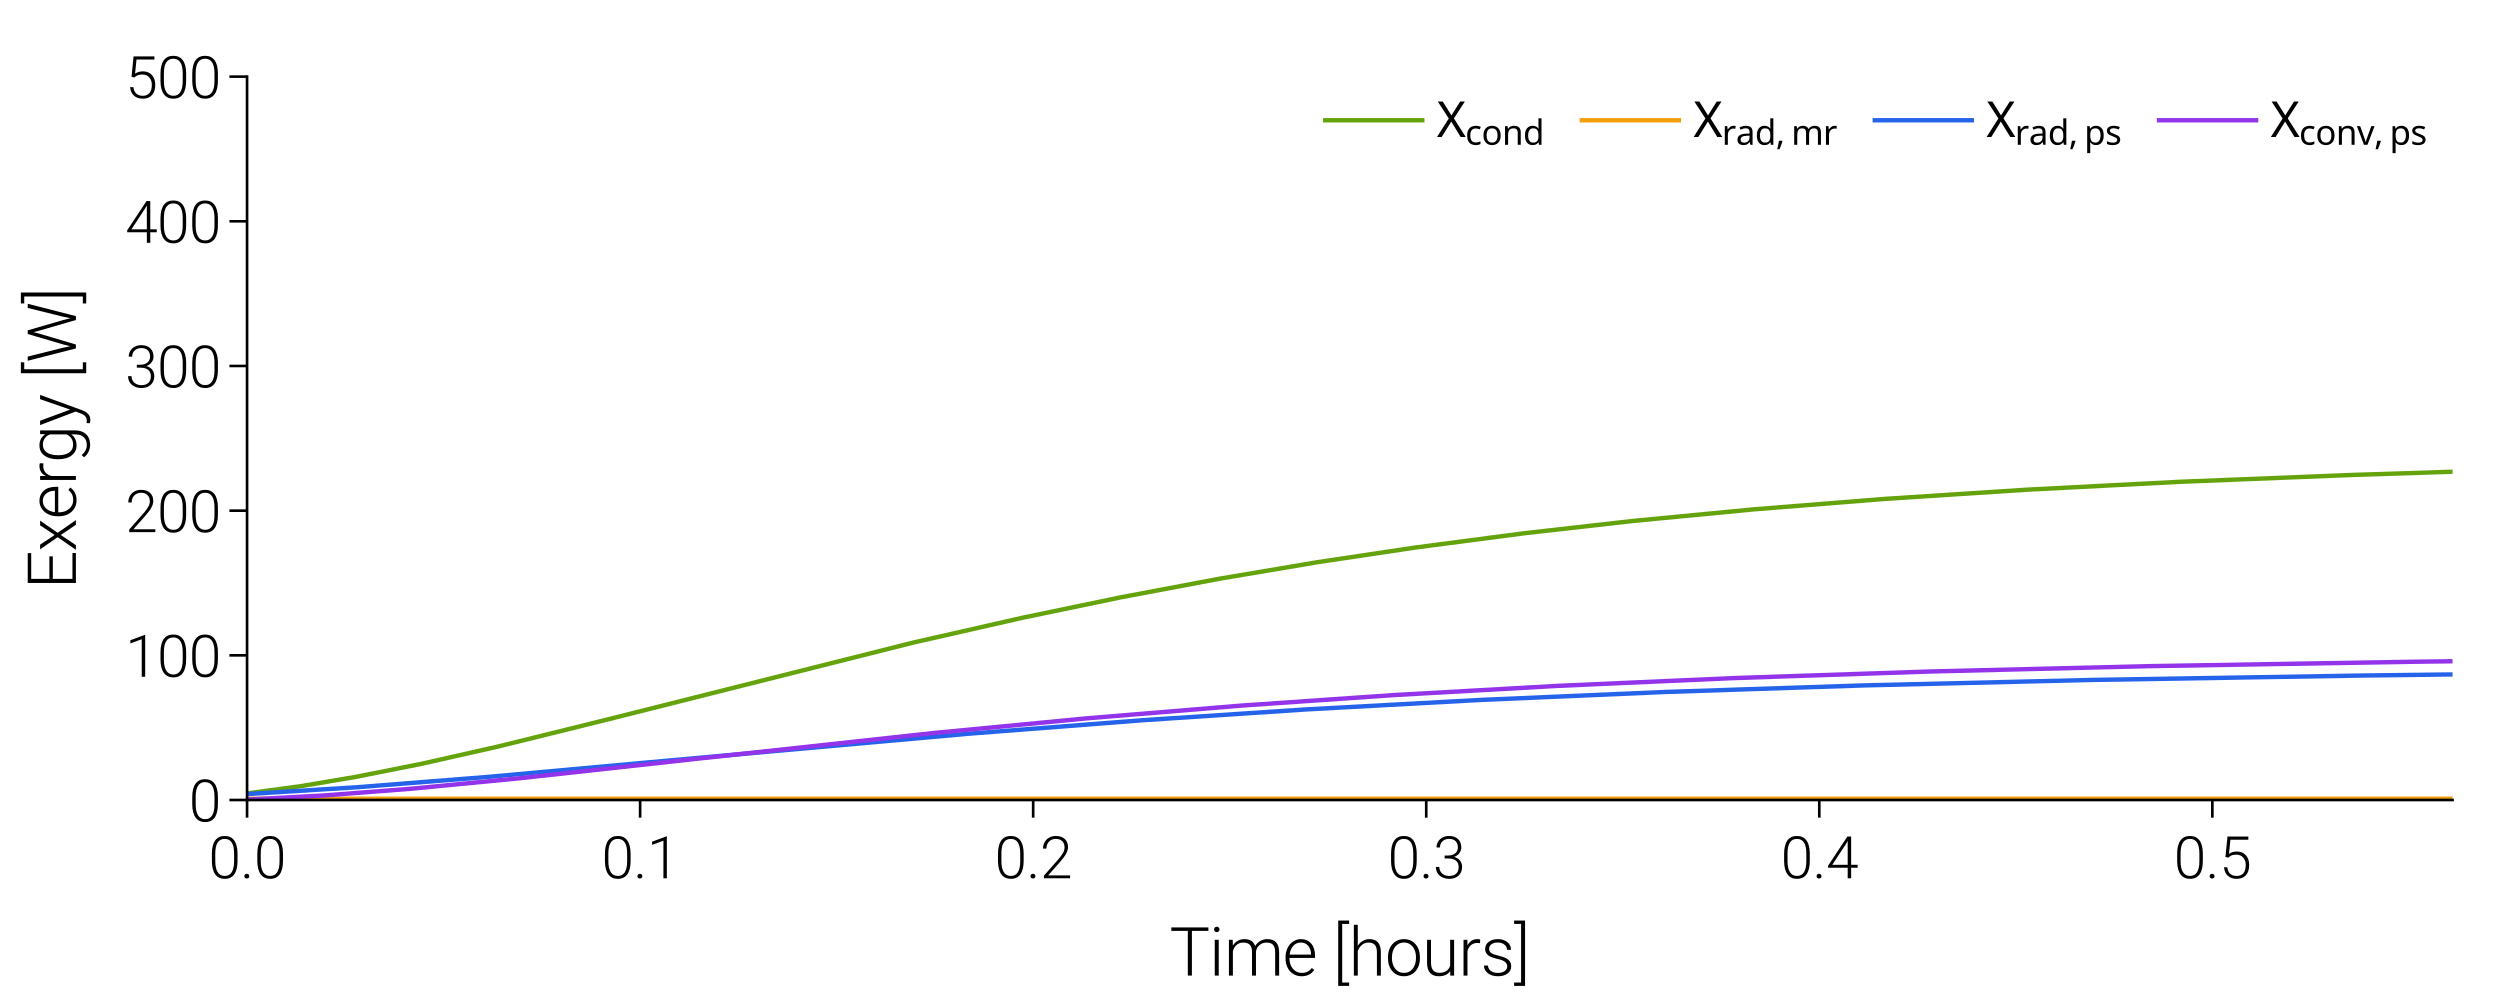 <?xml version="1.0" encoding="utf-8" standalone="no"?>
<!DOCTYPE svg PUBLIC "-//W3C//DTD SVG 1.1//EN"
  "http://www.w3.org/Graphics/SVG/1.1/DTD/svg11.dtd">
<svg xmlns:xlink="http://www.w3.org/1999/xlink" width="283.465pt" height="113.386pt" viewBox="0 0 283.465 113.386" xmlns="http://www.w3.org/2000/svg" version="1.1">
 <defs>
  <style type="text/css">*{stroke-linejoin: round; stroke-linecap: butt}</style>
 </defs>
 <g id="figure_1">
  <g id="patch_1">
   <path d="M 0 113.386 
L 283.465 113.386 
L 283.465 0 
L 0 0 
L 0 113.386 
z
" style="fill: none"/>
  </g>
  <g id="axes_1">
   <g id="patch_2">
    <path d="M 28.013 90.709 
L 278.085 90.709 
L 278.085 8.688 
L 28.013 8.688 
L 28.013 90.709 
z
" style="fill: none"/>
   </g>
   <g id="line2d_1">
    <path d="M 28.013 89.962 
L 34.203 89.124 
L 40.392 88.077 
L 47.82 86.598 
L 56.486 84.642 
L 68.866 81.583 
L 103.53 72.863 
L 115.909 70.05 
L 127.051 67.733 
L 138.193 65.632 
L 149.335 63.751 
L 160.477 62.081 
L 172.857 60.458 
L 185.236 59.059 
L 198.854 57.752 
L 213.71 56.567 
L 229.804 55.524 
L 247.135 54.63 
L 266.943 53.843 
L 278.085 53.488 
L 278.085 53.488 
" clip-path="url(#pfc53df0685)" style="fill: none; stroke: #65a30d; stroke-width: 0.5; stroke-linecap: square"/>
   </g>
   <g id="line2d_2">
    <path d="M 28.013 90.563 
L 278.085 90.563 
L 278.085 90.563 
" clip-path="url(#pfc53df0685)" style="fill: none; stroke: #f59e0b; stroke-width: 0.5; stroke-linecap: square"/>
   </g>
   <g id="line2d_3">
    <path d="M 28.013 90.035 
L 40.392 89.268 
L 55.248 88.097 
L 78.77 85.967 
L 109.719 83.202 
L 129.527 81.664 
L 148.097 80.437 
L 167.905 79.36 
L 188.95 78.454 
L 211.234 77.719 
L 237.232 77.095 
L 268.181 76.591 
L 278.085 76.471 
L 278.085 76.471 
" clip-path="url(#pfc53df0685)" style="fill: none; stroke: #2563eb; stroke-width: 0.5; stroke-linecap: square"/>
   </g>
   <g id="line2d_4">
    <path d="M 28.013 90.661 
L 36.679 90.197 
L 46.582 89.434 
L 58.962 88.238 
L 78.77 86.059 
L 106.005 83.098 
L 123.337 81.438 
L 140.669 80.01 
L 158.001 78.814 
L 176.57 77.771 
L 196.378 76.893 
L 218.662 76.143 
L 243.421 75.537 
L 273.133 75.041 
L 278.085 74.977 
L 278.085 74.977 
" clip-path="url(#pfc53df0685)" style="fill: none; stroke: #9333ea; stroke-width: 0.5; stroke-linecap: square"/>
   </g>
   <g id="patch_3">
    <path d="M 28.013 90.709 
L 28.013 8.688 
" style="fill: none; stroke: #000000; stroke-width: 0.3; stroke-linejoin: miter; stroke-linecap: square"/>
   </g>
   <g id="patch_4">
    <path d="M 28.013 90.709 
L 278.085 90.709 
" style="fill: none; stroke: #000000; stroke-width: 0.3; stroke-linejoin: miter; stroke-linecap: square"/>
   </g>
   <g id="matplotlib.axis_1">
    <g id="xtick_1">
     <g id="line2d_5">
      <defs>
       <path id="mdf49d2f78b" d="M 0 0 
L 0 2 
" style="stroke: #000000; stroke-width: 0.3"/>
      </defs>
      <g>
       <use xlink:href="#mdf49d2f78b" x="28.013" y="90.709" style="stroke: #000000; stroke-width: 0.3"/>
      </g>
     </g>
     <g id="text_1">
      <!-- 0.0 -->
      <g transform="translate(23.634 99.584) scale(0.065 -0.065)">
       <defs>
        <path id="Roboto-Light-30" d="M 3172 1897 
Q 3172 934 2819 435 
Q 2466 -63 1778 -63 
Q 1103 -63 743 426 
Q 384 916 375 1850 
L 375 2666 
Q 375 3625 731 4119 
Q 1088 4613 1772 4613 
Q 2447 4613 2803 4136 
Q 3159 3659 3172 2731 
L 3172 1897 
z
M 2797 2713 
Q 2797 3494 2542 3894 
Q 2288 4294 1772 4294 
Q 1266 4294 1009 3903 
Q 753 3513 747 2750 
L 747 1856 
Q 747 1078 1011 665 
Q 1275 253 1778 253 
Q 2278 253 2536 656 
Q 2794 1059 2797 1838 
L 2797 2713 
z
" transform="scale(0.016)"/>
        <path id="Roboto-Light-2e" d="M 453 225 
Q 453 334 523 411 
Q 594 488 719 488 
Q 844 488 916 411 
Q 988 334 988 225 
Q 988 116 916 45 
Q 844 -25 719 -25 
Q 594 -25 523 45 
Q 453 116 453 225 
z
" transform="scale(0.016)"/>
       </defs>
       <use xlink:href="#Roboto-Light-30"/>
       <use xlink:href="#Roboto-Light-2e" transform="translate(55.42 0)"/>
       <use xlink:href="#Roboto-Light-30" transform="translate(79.297 0)"/>
      </g>
     </g>
    </g>
    <g id="xtick_2">
     <g id="line2d_6">
      <g>
       <use xlink:href="#mdf49d2f78b" x="72.58" y="90.709" style="stroke: #000000; stroke-width: 0.3"/>
      </g>
     </g>
     <g id="text_2">
      <!-- 0.1 -->
      <g transform="translate(68.202 99.584) scale(0.065 -0.065)">
       <defs>
        <path id="Roboto-Light-31" d="M 2169 0 
L 1794 0 
L 1794 4100 
L 556 3641 
L 556 3991 
L 2106 4566 
L 2169 4566 
L 2169 0 
z
" transform="scale(0.016)"/>
       </defs>
       <use xlink:href="#Roboto-Light-30"/>
       <use xlink:href="#Roboto-Light-2e" transform="translate(55.42 0)"/>
       <use xlink:href="#Roboto-Light-31" transform="translate(79.297 0)"/>
      </g>
     </g>
    </g>
    <g id="xtick_3">
     <g id="line2d_7">
      <g>
       <use xlink:href="#mdf49d2f78b" x="117.147" y="90.709" style="stroke: #000000; stroke-width: 0.3"/>
      </g>
     </g>
     <g id="text_3">
      <!-- 0.2 -->
      <g transform="translate(112.769 99.584) scale(0.065 -0.065)">
       <defs>
        <path id="Roboto-Light-32" d="M 3278 0 
L 428 0 
L 428 288 
L 1988 2056 
Q 2375 2503 2525 2793 
Q 2675 3084 2675 3359 
Q 2675 3791 2422 4042 
Q 2169 4294 1725 4294 
Q 1266 4294 983 4000 
Q 700 3706 700 3238 
L 328 3238 
Q 328 3622 501 3937 
Q 675 4253 995 4433 
Q 1316 4613 1725 4613 
Q 2350 4613 2701 4284 
Q 3053 3956 3053 3391 
Q 3053 3072 2854 2694 
Q 2656 2316 2156 1750 
L 888 316 
L 3278 316 
L 3278 0 
z
" transform="scale(0.016)"/>
       </defs>
       <use xlink:href="#Roboto-Light-30"/>
       <use xlink:href="#Roboto-Light-2e" transform="translate(55.42 0)"/>
       <use xlink:href="#Roboto-Light-32" transform="translate(79.297 0)"/>
      </g>
     </g>
    </g>
    <g id="xtick_4">
     <g id="line2d_8">
      <g>
       <use xlink:href="#mdf49d2f78b" x="161.715" y="90.709" style="stroke: #000000; stroke-width: 0.3"/>
      </g>
     </g>
     <g id="text_4">
      <!-- 0.3 -->
      <g transform="translate(157.336 99.584) scale(0.065 -0.065)">
       <defs>
        <path id="Roboto-Light-33" d="M 1259 2478 
L 1647 2478 
Q 1969 2478 2209 2592 
Q 2450 2706 2576 2904 
Q 2703 3103 2703 3363 
Q 2703 3800 2456 4047 
Q 2209 4294 1747 4294 
Q 1309 4294 1029 4036 
Q 750 3778 750 3356 
L 375 3356 
Q 375 3709 553 4001 
Q 731 4294 1047 4453 
Q 1363 4613 1747 4613 
Q 2366 4613 2722 4275 
Q 3078 3938 3078 3350 
Q 3078 3022 2870 2745 
Q 2663 2469 2300 2331 
Q 2725 2213 2944 1923 
Q 3163 1634 3163 1234 
Q 3163 650 2781 293 
Q 2400 -63 1763 -63 
Q 1356 -63 1017 100 
Q 678 263 492 555 
Q 306 847 306 1234 
L 681 1234 
Q 681 800 984 526 
Q 1288 253 1763 253 
Q 2247 253 2517 501 
Q 2788 750 2788 1222 
Q 2788 1678 2495 1918 
Q 2203 2159 1634 2159 
L 1259 2159 
L 1259 2478 
z
" transform="scale(0.016)"/>
       </defs>
       <use xlink:href="#Roboto-Light-30"/>
       <use xlink:href="#Roboto-Light-2e" transform="translate(55.42 0)"/>
       <use xlink:href="#Roboto-Light-33" transform="translate(79.297 0)"/>
      </g>
     </g>
    </g>
    <g id="xtick_5">
     <g id="line2d_9">
      <g>
       <use xlink:href="#mdf49d2f78b" x="206.282" y="90.709" style="stroke: #000000; stroke-width: 0.3"/>
      </g>
     </g>
     <g id="text_5">
      <!-- 0.4 -->
      <g transform="translate(201.904 99.584) scale(0.065 -0.065)">
       <defs>
        <path id="Roboto-Light-34" d="M 2725 1466 
L 3434 1466 
L 3434 1150 
L 2725 1150 
L 2725 0 
L 2350 0 
L 2350 1150 
L 209 1150 
L 209 1363 
L 2316 4550 
L 2725 4550 
L 2725 1466 
z
M 669 1466 
L 2350 1466 
L 2350 4066 
L 2184 3778 
L 669 1466 
z
" transform="scale(0.016)"/>
       </defs>
       <use xlink:href="#Roboto-Light-30"/>
       <use xlink:href="#Roboto-Light-2e" transform="translate(55.42 0)"/>
       <use xlink:href="#Roboto-Light-34" transform="translate(79.297 0)"/>
      </g>
     </g>
    </g>
    <g id="xtick_6">
     <g id="line2d_10">
      <g>
       <use xlink:href="#mdf49d2f78b" x="250.849" y="90.709" style="stroke: #000000; stroke-width: 0.3"/>
      </g>
     </g>
     <g id="text_6">
      <!-- 0.5 -->
      <g transform="translate(246.471 99.584) scale(0.065 -0.065)">
       <defs>
        <path id="Roboto-Light-35" d="M 681 2331 
L 903 4550 
L 3178 4550 
L 3178 4203 
L 1225 4203 
L 1066 2666 
Q 1431 2916 1922 2916 
Q 2538 2916 2903 2516 
Q 3269 2116 3269 1450 
Q 3269 731 2912 334 
Q 2556 -63 1909 -63 
Q 1316 -63 947 268 
Q 578 600 525 1197 
L 884 1197 
Q 938 731 1200 492 
Q 1463 253 1909 253 
Q 2397 253 2645 562 
Q 2894 872 2894 1444 
Q 2894 1944 2616 2259 
Q 2338 2575 1856 2575 
Q 1591 2575 1394 2508 
Q 1197 2441 978 2247 
L 681 2331 
z
" transform="scale(0.016)"/>
       </defs>
       <use xlink:href="#Roboto-Light-30"/>
       <use xlink:href="#Roboto-Light-2e" transform="translate(55.42 0)"/>
       <use xlink:href="#Roboto-Light-35" transform="translate(79.297 0)"/>
      </g>
     </g>
    </g>
    <g id="text_7">
     <!-- Time [hours] -->
     <g transform="translate(132.62 110.617) scale(0.075 -0.075)">
      <defs>
       <path id="Roboto-Light-54" d="M 3663 4222 
L 2103 4222 
L 2103 0 
L 1719 0 
L 1719 4222 
L 163 4222 
L 163 4550 
L 3663 4550 
L 3663 4222 
z
" transform="scale(0.016)"/>
       <path id="Roboto-Light-69" d="M 906 0 
L 531 0 
L 531 3381 
L 906 3381 
L 906 0 
z
M 466 4359 
Q 466 4466 534 4539 
Q 603 4613 722 4613 
Q 841 4613 911 4539 
Q 981 4466 981 4359 
Q 981 4253 911 4181 
Q 841 4109 722 4109 
Q 603 4109 534 4181 
Q 466 4253 466 4359 
z
" transform="scale(0.016)"/>
       <path id="Roboto-Light-6d" d="M 828 3381 
L 841 2831 
Q 1028 3138 1309 3291 
Q 1591 3444 1934 3444 
Q 2734 3444 2950 2788 
Q 3131 3103 3434 3273 
Q 3738 3444 4103 3444 
Q 5191 3444 5213 2256 
L 5213 0 
L 4838 0 
L 4838 2228 
Q 4834 2681 4642 2900 
Q 4450 3119 4016 3119 
Q 3613 3113 3334 2858 
Q 3056 2603 3025 2238 
L 3025 0 
L 2650 0 
L 2650 2256 
Q 2647 2691 2445 2905 
Q 2244 3119 1825 3119 
Q 1472 3119 1219 2917 
Q 966 2716 844 2319 
L 844 0 
L 469 0 
L 469 3381 
L 828 3381 
z
" transform="scale(0.016)"/>
       <path id="Roboto-Light-65" d="M 1797 -63 
Q 1366 -63 1017 150 
Q 669 363 475 742 
Q 281 1122 281 1594 
L 281 1728 
Q 281 2216 470 2606 
Q 659 2997 996 3220 
Q 1334 3444 1728 3444 
Q 2344 3444 2705 3023 
Q 3066 2603 3066 1875 
L 3066 1666 
L 653 1666 
L 653 1594 
Q 653 1019 983 636 
Q 1313 253 1813 253 
Q 2113 253 2342 362 
Q 2572 472 2759 713 
L 2994 534 
Q 2581 -63 1797 -63 
z
M 1728 3125 
Q 1306 3125 1017 2815 
Q 728 2506 666 1984 
L 2694 1984 
L 2694 2025 
Q 2678 2513 2415 2819 
Q 2153 3125 1728 3125 
z
" transform="scale(0.016)"/>
       <path id="Roboto-Light-20" transform="scale(0.016)"/>
       <path id="Roboto-Light-5b" d="M 1541 4881 
L 884 4881 
L 884 -656 
L 1541 -656 
L 1541 -975 
L 509 -975 
L 509 5200 
L 1541 5200 
L 1541 4881 
z
" transform="scale(0.016)"/>
       <path id="Roboto-Light-68" d="M 859 2809 
Q 1044 3113 1331 3278 
Q 1619 3444 1959 3444 
Q 2503 3444 2768 3137 
Q 3034 2831 3038 2219 
L 3038 0 
L 2666 0 
L 2666 2222 
Q 2663 2675 2473 2897 
Q 2284 3119 1869 3119 
Q 1522 3119 1255 2901 
Q 988 2684 859 2316 
L 859 0 
L 488 0 
L 488 4800 
L 859 4800 
L 859 2809 
z
" transform="scale(0.016)"/>
       <path id="Roboto-Light-6f" d="M 281 1741 
Q 281 2228 470 2618 
Q 659 3009 1004 3226 
Q 1350 3444 1788 3444 
Q 2463 3444 2881 2970 
Q 3300 2497 3300 1716 
L 3300 1638 
Q 3300 1147 3111 755 
Q 2922 363 2578 150 
Q 2234 -63 1794 -63 
Q 1122 -63 701 410 
Q 281 884 281 1666 
L 281 1741 
z
M 656 1638 
Q 656 1031 970 642 
Q 1284 253 1794 253 
Q 2300 253 2614 642 
Q 2928 1031 2928 1669 
L 2928 1741 
Q 2928 2128 2784 2450 
Q 2641 2772 2381 2948 
Q 2122 3125 1788 3125 
Q 1288 3125 972 2733 
Q 656 2341 656 1706 
L 656 1638 
z
" transform="scale(0.016)"/>
       <path id="Roboto-Light-75" d="M 2663 428 
Q 2325 -63 1584 -63 
Q 1044 -63 762 251 
Q 481 566 475 1181 
L 475 3381 
L 847 3381 
L 847 1228 
Q 847 263 1628 263 
Q 2441 263 2656 934 
L 2656 3381 
L 3031 3381 
L 3031 0 
L 2669 0 
L 2663 428 
z
" transform="scale(0.016)"/>
       <path id="Roboto-Light-72" d="M 2050 3063 
Q 1931 3084 1797 3084 
Q 1447 3084 1205 2889 
Q 963 2694 859 2322 
L 859 0 
L 488 0 
L 488 3381 
L 853 3381 
L 859 2844 
Q 1156 3444 1813 3444 
Q 1969 3444 2059 3403 
L 2050 3063 
z
" transform="scale(0.016)"/>
       <path id="Roboto-Light-73" d="M 2513 859 
Q 2513 1138 2289 1306 
Q 2066 1475 1616 1570 
Q 1166 1666 917 1789 
Q 669 1913 548 2091 
Q 428 2269 428 2522 
Q 428 2922 762 3183 
Q 1097 3444 1619 3444 
Q 2184 3444 2526 3164 
Q 2869 2884 2869 2434 
L 2494 2434 
Q 2494 2731 2245 2928 
Q 1997 3125 1619 3125 
Q 1250 3125 1026 2961 
Q 803 2797 803 2534 
Q 803 2281 989 2142 
Q 1175 2003 1667 1887 
Q 2159 1772 2404 1640 
Q 2650 1509 2769 1325 
Q 2888 1141 2888 878 
Q 2888 450 2542 193 
Q 2197 -63 1641 -63 
Q 1050 -63 683 223 
Q 316 509 316 947 
L 691 947 
Q 713 619 967 436 
Q 1222 253 1641 253 
Q 2031 253 2272 425 
Q 2513 597 2513 859 
z
" transform="scale(0.016)"/>
       <path id="Roboto-Light-5d" d="M 0 5200 
L 1034 5200 
L 1034 -975 
L 0 -975 
L 0 -656 
L 659 -656 
L 659 4881 
L 0 4881 
L 0 5200 
z
" transform="scale(0.016)"/>
      </defs>
      <use xlink:href="#Roboto-Light-54"/>
      <use xlink:href="#Roboto-Light-69" transform="translate(59.717 0)"/>
      <use xlink:href="#Roboto-Light-6d" transform="translate(82.129 0)"/>
      <use xlink:href="#Roboto-Light-65" transform="translate(170.752 0)"/>
      <use xlink:href="#Roboto-Light-20" transform="translate(222.412 0)"/>
      <use xlink:href="#Roboto-Light-5b" transform="translate(246.729 0)"/>
      <use xlink:href="#Roboto-Light-68" transform="translate(270.703 0)"/>
      <use xlink:href="#Roboto-Light-6f" transform="translate(325.586 0)"/>
      <use xlink:href="#Roboto-Light-75" transform="translate(381.592 0)"/>
      <use xlink:href="#Roboto-Light-72" transform="translate(436.523 0)"/>
      <use xlink:href="#Roboto-Light-73" transform="translate(470.166 0)"/>
      <use xlink:href="#Roboto-Light-5d" transform="translate(520.801 0)"/>
     </g>
    </g>
   </g>
   <g id="matplotlib.axis_2">
    <g id="ytick_1">
     <g id="line2d_11">
      <defs>
       <path id="m359e5362b8" d="M 0 0 
L -2 0 
" style="stroke: #000000; stroke-width: 0.3"/>
      </defs>
      <g>
       <use xlink:href="#m359e5362b8" x="28.013" y="90.709" style="stroke: #000000; stroke-width: 0.3"/>
      </g>
     </g>
     <g id="text_8">
      <!-- 0 -->
      <g transform="translate(21.41 93.146) scale(0.065 -0.065)">
       <use xlink:href="#Roboto-Light-30"/>
      </g>
     </g>
    </g>
    <g id="ytick_2">
     <g id="line2d_12">
      <g>
       <use xlink:href="#m359e5362b8" x="28.013" y="74.304" style="stroke: #000000; stroke-width: 0.3"/>
      </g>
     </g>
     <g id="text_9">
      <!-- 100 -->
      <g transform="translate(14.205 76.742) scale(0.065 -0.065)">
       <use xlink:href="#Roboto-Light-31"/>
       <use xlink:href="#Roboto-Light-30" transform="translate(55.42 0)"/>
       <use xlink:href="#Roboto-Light-30" transform="translate(110.84 0)"/>
      </g>
     </g>
    </g>
    <g id="ytick_3">
     <g id="line2d_13">
      <g>
       <use xlink:href="#m359e5362b8" x="28.013" y="57.9" style="stroke: #000000; stroke-width: 0.3"/>
      </g>
     </g>
     <g id="text_10">
      <!-- 200 -->
      <g transform="translate(14.205 60.338) scale(0.065 -0.065)">
       <use xlink:href="#Roboto-Light-32"/>
       <use xlink:href="#Roboto-Light-30" transform="translate(55.42 0)"/>
       <use xlink:href="#Roboto-Light-30" transform="translate(110.84 0)"/>
      </g>
     </g>
    </g>
    <g id="ytick_4">
     <g id="line2d_14">
      <g>
       <use xlink:href="#m359e5362b8" x="28.013" y="41.496" style="stroke: #000000; stroke-width: 0.3"/>
      </g>
     </g>
     <g id="text_11">
      <!-- 300 -->
      <g transform="translate(14.205 43.933) scale(0.065 -0.065)">
       <use xlink:href="#Roboto-Light-33"/>
       <use xlink:href="#Roboto-Light-30" transform="translate(55.42 0)"/>
       <use xlink:href="#Roboto-Light-30" transform="translate(110.84 0)"/>
      </g>
     </g>
    </g>
    <g id="ytick_5">
     <g id="line2d_15">
      <g>
       <use xlink:href="#m359e5362b8" x="28.013" y="25.092" style="stroke: #000000; stroke-width: 0.3"/>
      </g>
     </g>
     <g id="text_12">
      <!-- 400 -->
      <g transform="translate(14.205 27.529) scale(0.065 -0.065)">
       <use xlink:href="#Roboto-Light-34"/>
       <use xlink:href="#Roboto-Light-30" transform="translate(55.42 0)"/>
       <use xlink:href="#Roboto-Light-30" transform="translate(110.84 0)"/>
      </g>
     </g>
    </g>
    <g id="ytick_6">
     <g id="line2d_16">
      <g>
       <use xlink:href="#m359e5362b8" x="28.013" y="8.688" style="stroke: #000000; stroke-width: 0.3"/>
      </g>
     </g>
     <g id="text_13">
      <!-- 500 -->
      <g transform="translate(14.205 11.125) scale(0.065 -0.065)">
       <use xlink:href="#Roboto-Light-35"/>
       <use xlink:href="#Roboto-Light-30" transform="translate(55.42 0)"/>
       <use xlink:href="#Roboto-Light-30" transform="translate(110.84 0)"/>
      </g>
     </g>
    </g>
    <g id="text_14">
     <!-- Exergy [W] -->
     <g transform="translate(8.605 66.788) rotate(-90) scale(0.075 -0.075)">
      <defs>
       <path id="Roboto-Light-45" d="M 3088 2181 
L 959 2181 
L 959 325 
L 3406 325 
L 3406 0 
L 575 0 
L 575 4550 
L 3391 4550 
L 3391 4222 
L 959 4222 
L 959 2506 
L 3088 2506 
L 3088 2181 
z
" transform="scale(0.016)"/>
       <path id="Roboto-Light-78" d="M 1550 2009 
L 2463 3381 
L 2906 3381 
L 1759 1722 
L 2956 0 
L 2516 0 
L 1553 1431 
L 591 0 
L 150 0 
L 1344 1722 
L 197 3381 
L 638 3381 
L 1550 2009 
z
" transform="scale(0.016)"/>
       <path id="Roboto-Light-67" d="M 338 1722 
Q 338 2516 689 2980 
Q 1041 3444 1644 3444 
Q 2334 3444 2694 2894 
L 2713 3381 
L 3063 3381 
L 3063 69 
Q 3063 -584 2697 -965 
Q 2331 -1347 1706 -1347 
Q 1353 -1347 1033 -1189 
Q 713 -1031 528 -769 
L 738 -544 
Q 1134 -1031 1681 -1031 
Q 2150 -1031 2412 -754 
Q 2675 -478 2684 13 
L 2684 438 
Q 2325 -63 1638 -63 
Q 1050 -63 694 406 
Q 338 875 338 1672 
L 338 1722 
z
M 716 1656 
Q 716 1009 975 636 
Q 1234 263 1706 263 
Q 2397 263 2684 881 
L 2684 2453 
Q 2553 2778 2306 2948 
Q 2059 3119 1713 3119 
Q 1241 3119 978 2748 
Q 716 2378 716 1656 
z
" transform="scale(0.016)"/>
       <path id="Roboto-Light-79" d="M 1559 538 
L 2547 3381 
L 2950 3381 
L 1506 -575 
L 1431 -750 
Q 1153 -1366 572 -1366 
Q 438 -1366 284 -1322 
L 281 -1013 
L 475 -1031 
Q 750 -1031 920 -895 
Q 1091 -759 1209 -428 
L 1375 28 
L 100 3381 
L 509 3381 
L 1559 538 
z
" transform="scale(0.016)"/>
       <path id="Roboto-Light-57" d="M 1416 1228 
L 1556 522 
L 1728 1197 
L 2716 4550 
L 3063 4550 
L 4038 1197 
L 4206 516 
L 4356 1228 
L 5178 4550 
L 5572 4550 
L 4406 0 
L 4038 0 
L 3006 3559 
L 2891 4009 
L 2778 3559 
L 1722 0 
L 1353 0 
L 191 4550 
L 584 4550 
L 1416 1228 
z
" transform="scale(0.016)"/>
      </defs>
      <use xlink:href="#Roboto-Light-45"/>
      <use xlink:href="#Roboto-Light-78" transform="translate(56.885 0)"/>
      <use xlink:href="#Roboto-Light-65" transform="translate(105.518 0)"/>
      <use xlink:href="#Roboto-Light-72" transform="translate(157.178 0)"/>
      <use xlink:href="#Roboto-Light-67" transform="translate(190.82 0)"/>
      <use xlink:href="#Roboto-Light-79" transform="translate(246.289 0)"/>
      <use xlink:href="#Roboto-Light-20" transform="translate(293.799 0)"/>
      <use xlink:href="#Roboto-Light-5b" transform="translate(318.115 0)"/>
      <use xlink:href="#Roboto-Light-57" transform="translate(342.09 0)"/>
      <use xlink:href="#Roboto-Light-5d" transform="translate(431.738 0)"/>
     </g>
    </g>
   </g>
   <g id="legend_1">
    <g id="line2d_17">
     <path d="M 150.265 13.638 
L 155.765 13.638 
L 161.265 13.638 
" style="fill: none; stroke: #65a30d; stroke-width: 0.5; stroke-linecap: square"/>
    </g>
    <g id="text_15">
     <!-- $X_{cond}$ -->
     <g transform="translate(162.915 15.563) scale(0.055 -0.055)">
      <defs>
       <path id="NotoSansMath-Regular-58" d="M 26 0 
L 1542 2381 
L 122 4570 
L 762 4570 
L 1882 2778 
L 3008 4570 
L 3616 4570 
L 2202 2394 
L 3725 0 
L 3072 0 
L 1862 1984 
L 634 0 
L 26 0 
z
" transform="scale(0.016)"/>
       <path id="NotoSansMath-Regular-63" d="M 1920 -64 
Q 1466 -64 1110 121 
Q 755 307 553 697 
Q 352 1088 352 1696 
Q 352 2330 563 2726 
Q 774 3123 1136 3308 
Q 1498 3494 1958 3494 
Q 2221 3494 2464 3440 
Q 2707 3386 2861 3309 
L 2688 2842 
Q 2534 2899 2329 2950 
Q 2125 3002 1946 3002 
Q 934 3002 934 1702 
Q 934 1082 1180 752 
Q 1427 422 1914 422 
Q 2195 422 2409 480 
Q 2624 538 2803 621 
L 2803 122 
Q 2630 32 2422 -16 
Q 2214 -64 1920 -64 
z
" transform="scale(0.016)"/>
       <path id="NotoSansMath-Regular-6f" d="M 1926 -64 
Q 1472 -64 1117 144 
Q 762 352 557 752 
Q 352 1152 352 1722 
Q 352 2573 781 3033 
Q 1210 3494 1946 3494 
Q 2413 3494 2768 3286 
Q 3123 3078 3324 2684 
Q 3526 2291 3526 1722 
Q 3526 870 3094 403 
Q 2662 -64 1926 -64 
z
M 1939 403 
Q 2458 403 2701 758 
Q 2944 1114 2944 1722 
Q 2944 2330 2701 2675 
Q 2458 3021 1933 3021 
Q 1408 3021 1171 2675 
Q 934 2330 934 1722 
Q 934 1114 1174 758 
Q 1414 403 1939 403 
z
" transform="scale(0.016)"/>
       <path id="NotoSansMath-Regular-6e" d="M 544 0 
L 544 3430 
L 998 3430 
L 1082 2963 
L 1114 2963 
Q 1280 3232 1574 3363 
Q 1869 3494 2195 3494 
Q 2810 3494 3123 3196 
Q 3437 2899 3437 2234 
L 3437 0 
L 2880 0 
L 2880 2195 
Q 2880 3021 2112 3021 
Q 1542 3021 1324 2701 
Q 1107 2381 1107 1779 
L 1107 0 
L 544 0 
z
" transform="scale(0.016)"/>
       <path id="NotoSansMath-Regular-64" d="M 1760 -64 
Q 1120 -64 736 381 
Q 352 826 352 1709 
Q 352 2592 739 3043 
Q 1126 3494 1766 3494 
Q 2163 3494 2416 3347 
Q 2669 3200 2829 2989 
L 2867 2989 
Q 2861 3072 2845 3235 
Q 2829 3398 2829 3494 
L 2829 4864 
L 3392 4864 
L 3392 0 
L 2938 0 
L 2854 461 
L 2829 461 
Q 2675 243 2419 89 
Q 2163 -64 1760 -64 
z
M 1850 403 
Q 2394 403 2614 700 
Q 2835 998 2835 1600 
L 2835 1702 
Q 2835 2342 2624 2684 
Q 2413 3027 1843 3027 
Q 1389 3027 1161 2665 
Q 934 2304 934 1696 
Q 934 1082 1161 742 
Q 1389 403 1850 403 
z
" transform="scale(0.016)"/>
      </defs>
      <use xlink:href="#NotoSansMath-Regular-58" transform="translate(0 0.594)"/>
      <use xlink:href="#NotoSansMath-Regular-63" transform="translate(58.6 -15.484) scale(0.7)"/>
      <use xlink:href="#NotoSansMath-Regular-6f" transform="translate(92.2 -15.484) scale(0.7)"/>
      <use xlink:href="#NotoSansMath-Regular-6e" transform="translate(134.55 -15.484) scale(0.7)"/>
      <use xlink:href="#NotoSansMath-Regular-64" transform="translate(177.81 -15.484) scale(0.7)"/>
     </g>
    </g>
    <g id="line2d_18">
     <path d="M 179.36 13.638 
L 184.86 13.638 
L 190.36 13.638 
" style="fill: none; stroke: #f59e0b; stroke-width: 0.5; stroke-linecap: square"/>
    </g>
    <g id="text_16">
     <!-- $X_{rad,mr}$ -->
     <g transform="translate(192.01 15.563) scale(0.055 -0.055)">
      <defs>
       <path id="NotoSansMath-Regular-72" d="M 544 0 
L 544 3430 
L 1005 3430 
L 1069 2803 
L 1094 2803 
Q 1261 3085 1523 3289 
Q 1786 3494 2144 3494 
Q 2240 3494 2352 3484 
Q 2464 3475 2547 3456 
L 2477 2938 
Q 2394 2957 2294 2969 
Q 2195 2982 2106 2982 
Q 1843 2982 1612 2838 
Q 1382 2694 1244 2435 
Q 1107 2176 1107 1830 
L 1107 0 
L 544 0 
z
" transform="scale(0.016)"/>
       <path id="NotoSansMath-Regular-61" d="M 1376 -64 
Q 909 -64 601 182 
Q 294 429 294 954 
Q 294 1466 697 1744 
Q 1101 2022 1939 2048 
L 2522 2067 
L 2522 2272 
Q 2522 2701 2336 2867 
Q 2150 3034 1811 3034 
Q 1542 3034 1299 2954 
Q 1056 2874 845 2771 
L 672 3194 
Q 896 3315 1203 3401 
Q 1510 3488 1843 3488 
Q 2470 3488 2771 3213 
Q 3072 2938 3072 2336 
L 3072 0 
L 2662 0 
L 2554 486 
L 2528 486 
Q 2304 205 2057 70 
Q 1811 -64 1376 -64 
z
M 1504 390 
Q 1939 390 2227 630 
Q 2515 870 2515 1370 
L 2515 1677 
L 2010 1658 
Q 1370 1632 1123 1453 
Q 877 1274 877 947 
Q 877 659 1053 524 
Q 1229 390 1504 390 
z
" transform="scale(0.016)"/>
       <path id="NotoSansMath-Regular-2c" d="M 262 -826 
Q 352 -461 445 -25 
Q 538 410 582 742 
L 1184 742 
L 1229 672 
Q 1146 333 989 -73 
Q 832 -480 678 -826 
L 262 -826 
z
" transform="scale(0.016)"/>
       <path id="NotoSansMath-Regular-6d" d="M 544 0 
L 544 3430 
L 998 3430 
L 1082 2963 
L 1114 2963 
Q 1274 3232 1546 3363 
Q 1818 3494 2125 3494 
Q 2931 3494 3174 2918 
L 3206 2918 
Q 3379 3213 3676 3353 
Q 3974 3494 4307 3494 
Q 4890 3494 5178 3196 
Q 5466 2899 5466 2234 
L 5466 0 
L 4909 0 
L 4909 2208 
Q 4909 3021 4211 3021 
Q 3712 3021 3497 2733 
Q 3283 2445 3283 1894 
L 3283 0 
L 2726 0 
L 2726 2208 
Q 2726 3021 2022 3021 
Q 1504 3021 1305 2701 
Q 1107 2381 1107 1779 
L 1107 0 
L 544 0 
z
" transform="scale(0.016)"/>
      </defs>
      <use xlink:href="#NotoSansMath-Regular-58" transform="translate(0 0.594)"/>
      <use xlink:href="#NotoSansMath-Regular-72" transform="translate(58.6 -15.484) scale(0.7)"/>
      <use xlink:href="#NotoSansMath-Regular-61" transform="translate(87.51 -15.484) scale(0.7)"/>
      <use xlink:href="#NotoSansMath-Regular-64" transform="translate(126.78 -15.484) scale(0.7)"/>
      <use xlink:href="#NotoSansMath-Regular-2c" transform="translate(169.83 -15.484) scale(0.7)"/>
      <use xlink:href="#NotoSansMath-Regular-6d" transform="translate(201.68 -15.484) scale(0.7)"/>
      <use xlink:href="#NotoSansMath-Regular-72" transform="translate(267.13 -15.484) scale(0.7)"/>
     </g>
    </g>
    <g id="line2d_19">
     <path d="M 212.58 13.638 
L 218.08 13.638 
L 223.58 13.638 
" style="fill: none; stroke: #2563eb; stroke-width: 0.5; stroke-linecap: square"/>
    </g>
    <g id="text_17">
     <!-- $X_{rad,ps}$ -->
     <g transform="translate(225.23 15.563) scale(0.055 -0.055)">
      <defs>
       <path id="NotoSansMath-Regular-70" d="M 544 -1536 
L 544 3430 
L 1005 3430 
L 1082 2963 
L 1107 2963 
Q 1261 3187 1510 3340 
Q 1760 3494 2176 3494 
Q 2810 3494 3197 3052 
Q 3584 2611 3584 1722 
Q 3584 845 3197 390 
Q 2810 -64 2170 -64 
Q 1773 -64 1513 86 
Q 1254 237 1107 435 
L 1069 435 
Q 1082 326 1094 160 
Q 1107 -6 1107 -128 
L 1107 -1536 
L 544 -1536 
z
M 2086 403 
Q 2400 403 2601 576 
Q 2803 749 2902 1046 
Q 3002 1344 3002 1728 
Q 3002 2317 2774 2669 
Q 2547 3021 2074 3021 
Q 1549 3021 1334 2726 
Q 1120 2432 1107 1830 
L 1107 1722 
Q 1107 1088 1315 745 
Q 1523 403 2086 403 
z
" transform="scale(0.016)"/>
       <path id="NotoSansMath-Regular-73" d="M 1408 -64 
Q 1050 -64 790 -6 
Q 531 51 333 154 
L 333 666 
Q 538 563 829 476 
Q 1120 390 1421 390 
Q 1850 390 2042 528 
Q 2234 666 2234 896 
Q 2234 1024 2163 1126 
Q 2093 1229 1910 1331 
Q 1728 1434 1389 1562 
Q 1056 1690 819 1818 
Q 582 1946 454 2125 
Q 326 2304 326 2586 
Q 326 3021 681 3257 
Q 1037 3494 1613 3494 
Q 1926 3494 2198 3433 
Q 2470 3373 2707 3264 
L 2515 2816 
Q 2298 2906 2061 2970 
Q 1824 3034 1574 3034 
Q 1229 3034 1046 2922 
Q 864 2810 864 2618 
Q 864 2477 947 2377 
Q 1030 2278 1225 2185 
Q 1421 2093 1747 1965 
Q 2074 1843 2304 1712 
Q 2534 1581 2656 1401 
Q 2778 1222 2778 947 
Q 2778 448 2406 192 
Q 2035 -64 1408 -64 
z
" transform="scale(0.016)"/>
      </defs>
      <use xlink:href="#NotoSansMath-Regular-58" transform="translate(0 0.594)"/>
      <use xlink:href="#NotoSansMath-Regular-72" transform="translate(58.6 -15.484) scale(0.7)"/>
      <use xlink:href="#NotoSansMath-Regular-61" transform="translate(87.51 -15.484) scale(0.7)"/>
      <use xlink:href="#NotoSansMath-Regular-64" transform="translate(126.78 -15.484) scale(0.7)"/>
      <use xlink:href="#NotoSansMath-Regular-2c" transform="translate(169.83 -15.484) scale(0.7)"/>
      <use xlink:href="#NotoSansMath-Regular-70" transform="translate(201.68 -15.484) scale(0.7)"/>
      <use xlink:href="#NotoSansMath-Regular-73" transform="translate(244.73 -15.484) scale(0.7)"/>
     </g>
    </g>
    <g id="line2d_20">
     <path d="M 244.81 13.638 
L 250.31 13.638 
L 255.81 13.638 
" style="fill: none; stroke: #9333ea; stroke-width: 0.5; stroke-linecap: square"/>
    </g>
    <g id="text_18">
     <!-- $X_{conv,ps}$ -->
     <g transform="translate(257.46 15.563) scale(0.055 -0.055)">
      <defs>
       <path id="NotoSansMath-Regular-76" d="M 1299 0 
L 0 3430 
L 602 3430 
L 1331 1408 
Q 1382 1267 1440 1094 
Q 1498 922 1542 765 
Q 1587 608 1606 499 
L 1632 499 
Q 1658 608 1706 768 
Q 1754 928 1814 1101 
Q 1875 1274 1920 1408 
L 2650 3430 
L 3251 3430 
L 1946 0 
L 1299 0 
z
" transform="scale(0.016)"/>
      </defs>
      <use xlink:href="#NotoSansMath-Regular-58" transform="translate(0 0.594)"/>
      <use xlink:href="#NotoSansMath-Regular-63" transform="translate(58.6 -15.484) scale(0.7)"/>
      <use xlink:href="#NotoSansMath-Regular-6f" transform="translate(92.2 -15.484) scale(0.7)"/>
      <use xlink:href="#NotoSansMath-Regular-6e" transform="translate(134.55 -15.484) scale(0.7)"/>
      <use xlink:href="#NotoSansMath-Regular-76" transform="translate(177.81 -15.484) scale(0.7)"/>
      <use xlink:href="#NotoSansMath-Regular-2c" transform="translate(213.37 -15.484) scale(0.7)"/>
      <use xlink:href="#NotoSansMath-Regular-70" transform="translate(245.22 -15.484) scale(0.7)"/>
      <use xlink:href="#NotoSansMath-Regular-73" transform="translate(288.27 -15.484) scale(0.7)"/>
     </g>
    </g>
   </g>
  </g>
 </g>
 <defs>
  <clipPath id="pfc53df0685">
   <rect x="28.013" y="8.688" width="250.072" height="82.021"/>
  </clipPath>
 </defs>
</svg>
